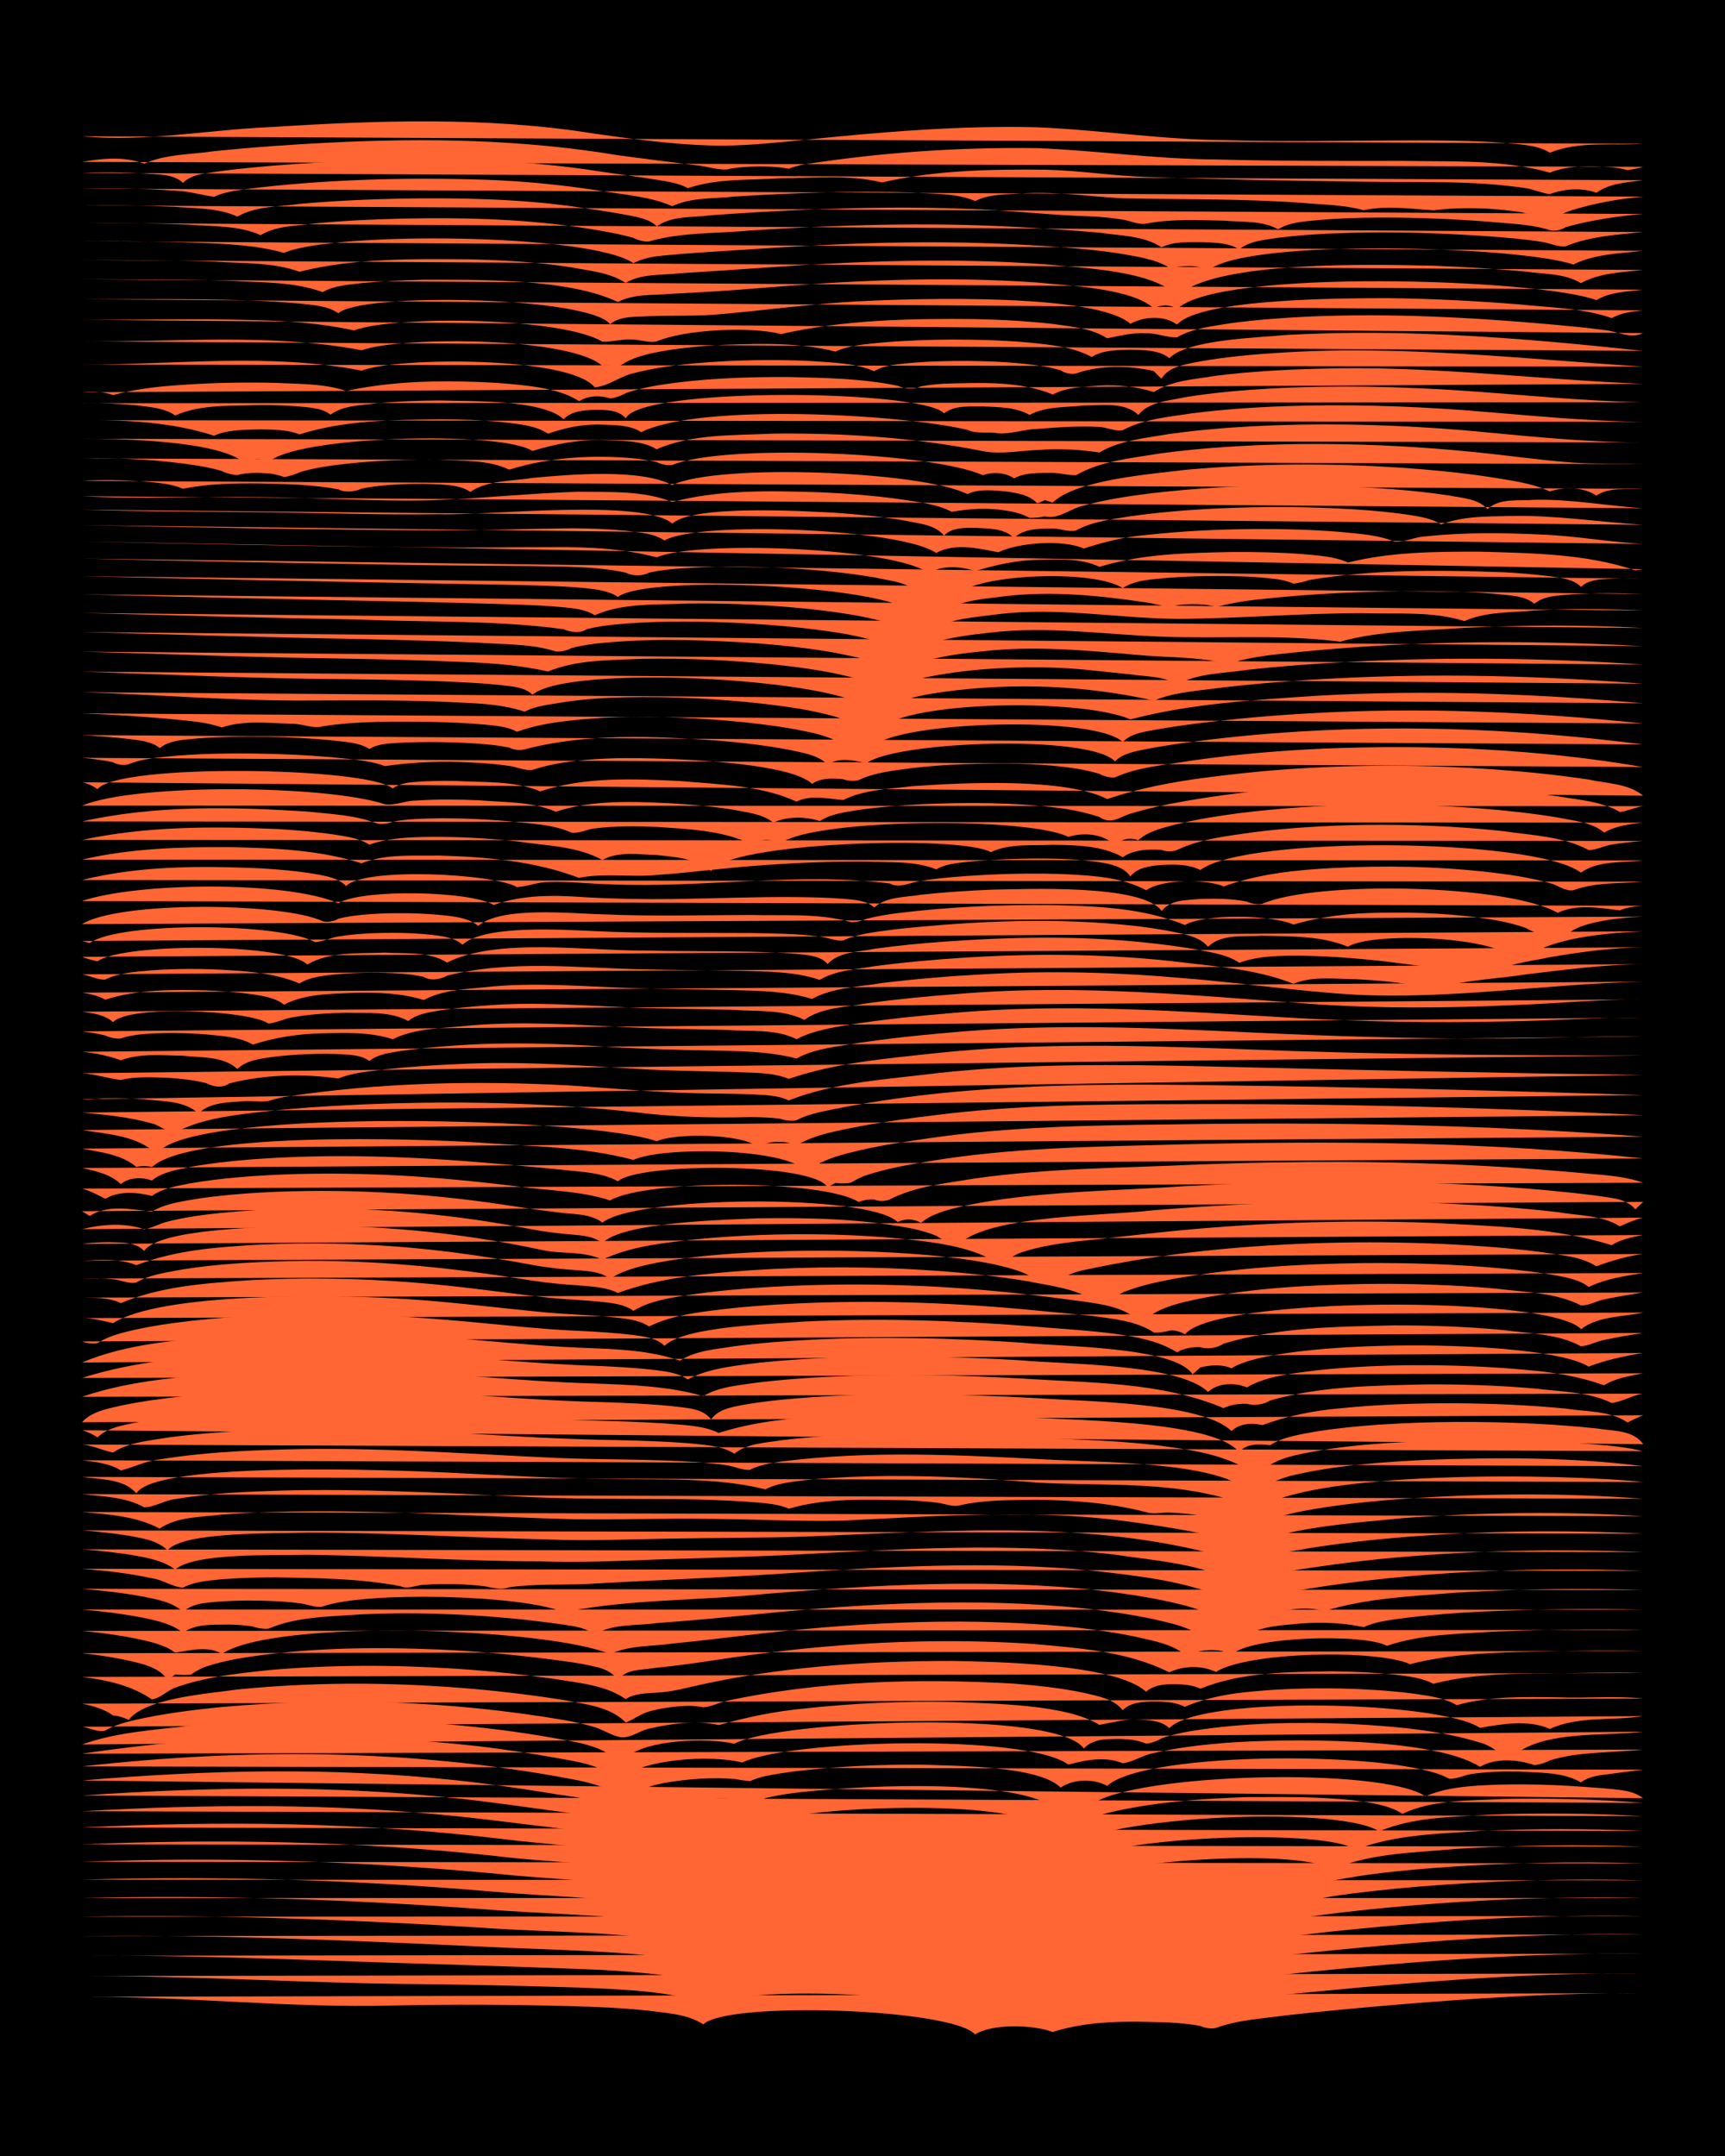<?xml version="1.0" encoding="UTF-8"?><svg id="a" xmlns="http://www.w3.org/2000/svg" width="1920" height="2400" viewBox="0 0 192 240"><defs><style>.b,.c{stroke-width:0px;}.c{fill:#f63;}</style></defs><rect class="b" x="0" width="192" height="240"/><path class="c" d="M9.13,222.28c11.53-.06,23.04,1.27,34.58.97,6.62-.14,13.27-.11,19.88.07,2.86.07,5.8.21,8.64.51,2.01.27,4.3.37,6.05,1.52,2.67-2.63,27.75-1.78,30.25,1.12,1.91-1.23,6.55-1.09,8.64-.27,4.15-1.34,8.65-1.21,12.97-1.06,1.09.06,2.39.17,3.46.39.45.22,1.25.34,1.73.22,2.45-.91,5.21-1.04,7.78-1.4,3.72-.42,7.51-.78,11.24-1.1,9.48-.8,19.01-1.43,28.53-1.37"/><path class="c" d="M9.13,219.97c12.68-.04,25.36.83,38.03.9,5.75.06,11.54.21,17.29.38,4.92.22,9.99.34,14.69,1.9,3.53-2.09,25.4-1.42,28.53,1.25,1.18-.91,2.9-.83,4.32-.91,2.29-.01,4.74,0,6.92.79,1.55-.8,3.49-.71,5.19-.78,1.69.02,3.57-.01,5.19.53,7.07-1.54,14.4-2.03,21.61-2.75,10.63-.95,21.31-1.7,31.98-1.6"/><path class="c" d="M9.13,217.71c13.54-.1,27.09.59,40.63.97,5.75.2,11.54.36,17.29.61,2.28.13,4.65.32,6.92.6,1.71.26,3.64.41,5.19,1.24,4.76-1.23,9.8-1.11,14.69-.92,2.28.11,4.65.29,6.92.58,1.71.28,3.69.4,5.19,1.36,3.58-1.2,7.53-.79,11.24-.6,2.27.16,4.64.66,6.92.36,19.51-2.25,39.11-4.63,58.78-4.43"/><path class="c" d="M9.13,215.52c14.41-.18,28.83.45,43.22,1.11,5.75.31,11.55.4,17.29.82,1.98.16,4.08.37,6.05.67,1.45.28,3.27.35,4.32,1.52,1.75-2.02,12.56-1.2,15.56-1.07,1.99.15,4.09.36,6.05.75.8.14,1.78.62,2.59.64.44-.18,1.26-.41,1.73-.46,4.87-.57,9.82-.1,14.69.03,4.03.07,8.1-.39,12.1-.76,16.65-1.82,33.36-3.75,50.14-3.42"/><path class="c" d="M9.13,213.37c14.7-.27,29.41.3,44.08,1.19,9.22.69,18.71.29,27.66,2.76,3.19-1.3,15.94-.79,19.02.62,3.94-.95,8.07-.87,12.1-.79,5.75.17,11.54.52,17.29.09,6.93-.54,13.82-1.76,20.75-2.41,10.9-1.12,21.89-1.76,32.85-1.54"/><path class="c" d="M9.13,211.28c14.99-.36,30,.17,44.95,1.27,5.75.45,11.56.55,17.29,1.16,1.99.21,4.09.48,6.05.84,1.17.24,2.63.45,3.46,1.41.64-.65,1.72-.85,2.59-.89,1.08-.08,2.37-.11,3.46-.09,1.39.02,2.94.11,4.32.25,1.12.14,2.5.25,3.46.92,1.81-.97,4.06-.92,6.05-1.08,2.85-.14,5.79-.13,8.64-.05,2.86.08,5.79.22,8.64.35,1.98.15,4.15.1,6.05.73,2.22-.66,4.6-1.05,6.92-1.17,1.97-.06,4.18-.33,6.05.43,2.03-1.22,4.64-1.29,6.92-1.75,3.42-.52,6.93-.92,10.37-1.25,9.47-.88,19.02-1.3,28.53-1.08"/><path class="c" d="M9.13,209.24c15.28-.45,30.59.03,45.81,1.34,5.75.5,11.56.63,17.29,1.35,2.87.45,6,.6,8.64,1.88,1.39-.16,2.92-.43,4.32-.3,1.13.08,2.54.12,3.46.88,2.94-2.28,16.5-1.54,20.75-1.44,2.27.1,4.65.22,6.92.36,1.41.15,3.11.06,4.32.89,2.55-2.02,18.78-3.16,21.61-1.43,1.71-1.21,4.05-1.28,6.05-1.68,3.13-.47,6.35-.8,9.51-1.07,8.33-.68,16.72-.94,25.07-.71"/><path class="c" d="M9.13,207.25c16.15-.6,32.33-.05,48.41,1.55,5.76.49,11.59.71,17.29,1.73,1.71.3,3.56.66,5.19,1.27.96.68,2.35.59,3.46.72,4.44-2.58,17.83-1.85,23.34-1.66,2.27.11,4.64.24,6.92.37,1.7.17,3.69.03,5.19.97,2.48-2.57,23.91-3.98,26.8-1.71,1.4-1.16,3.47-1.26,5.19-1.6,2.84-.44,5.78-.73,8.64-.95,7.75-.59,15.57-.76,23.34-.51"/><path class="c" d="M9.13,205.31c15.27-.63,30.61-.37,45.81,1.27,8.07,1.02,16.57.65,24.2,3.75.42-.16,1.29-.21,1.73-.11,1.65-.55,3.44-1.08,5.19-1.23,5.72-.65,11.55-.53,17.29-.13,2.56.19,5.21.43,7.78.45,2.36-.04,4.6.16,6.92.57,4.08-2.68,26.15-4.3,30.25-1.78,4.32-1.86,9.22-1.85,13.83-2.29,6.89-.43,13.84-.5,20.75-.25"/><path class="c" d="M9.13,203.43c15.56-.76,31.2-.59,46.68,1.27,5.17.66,10.45.84,15.56,1.89,1.46.2,2.91.97,4.32,1.29,1.61-.6,3.52-.43,5.19-.17,2.84-1.31,12.58-1.56,15.56-.52,2.91-1.19,15.66-1.06,18.15.83.43-.12,1.29-.17,1.73-.11l.86.69c2.1-4.12,29.92-5.32,33.71-2.7,4.38-1.69,9.2-1.76,13.83-2.08,6.03-.28,12.12-.27,18.15,0"/><path class="c" d="M9.13,201.62c13.81-.78,27.72-.9,41.49.54,3.73.37,7.51.89,11.24,1.32,3.45.46,7.21.53,10.37,2.11.79.11,1.81-.29,2.59-.33,1.39-.07,3-.19,4.32.29,2.14-.9,4.63-.87,6.92-.93,1.1-.05,2.37.26,3.46.2,4.89-1.28,24.48-2.08,27.66,1.78,3.01-4.57,32.01-5.72,36.31-2.73,3.78-1.61,8.06-1.59,12.1-1.86,5.75-.22,11.55-.16,17.29.16"/><path class="c" d="M9.13,199.87c14.09-.97,28.3-1.19,42.36.39,3.44.37,6.94.89,10.37,1.35,1.69.21,3.52.43,5.19.79,1.22.26,2.71.57,3.46,1.67.6-.73,1.7-.93,2.59-.93,1.09-.06,2.39,0,3.46.26,1.83-.87,4.06-.84,6.05-.93,1.1-.09,2.37.32,3.46.12,5.52-1.51,27.09-2.49,31.12,1.24l.86-.45c.86.14,1.92-.13,2.59-.67,1.04-.47,2.35-.84,3.46-1.09,4.81-1.05,9.79-1.41,14.69-1.57,3.95,0,14.34-.29,17.29,1.86,3.46-1.62,7.5-1.44,11.24-1.66,5.17-.09,10.4.01,15.56.45"/><path class="c" d="M9.13,198.2c13.79-1.18,27.71-1.51,41.49-.04,3.45.36,6.95.87,10.37,1.42,2.58.48,5.47.54,7.78,1.91,1.39-.06,2.96-.56,4.32-.02,3.21-1.3,6.96-1.47,10.37-1.08.49.14,1.29.02,1.73-.23.76-.19,1.82-.38,2.59-.49,6.3-.88,24.34-1.85,29.39,1.42.79-.06,1.8-.42,2.59-.38.43.09,1.29.17,1.73.16,4.8-3.51,32.26-4.21,37.17-.91,2.15-.94,4.6-1.14,6.92-1.25,2.56-.12,5.22-.09,7.78.02,1.68.08,3.5.21,5.19.34,1.42.17,3.16.16,4.32,1.1"/><path class="c" d="M9.13,196.63c18.1-2.03,36.53-1.99,54.46,1.41,1.1.19,2.41.5,3.46.9.72.44,1.76.84,2.59.5.49.17,1.29.06,1.73-.2.73-.34,1.8-.63,2.59-.77,2.53-.44,5.21-.64,7.78-.44.42.08,1.3.21,1.73.25.4-.2,1.29-.49,1.73-.57,1.07-.22,2.37-.42,3.46-.55,4.57-.54,9.23-.75,13.83-.72,3.68.14,13.14.09,15.56,2.55,1.47-.98,3.64-1.02,5.19-.19,4.34-3.98,32.82-3.9,38.03-.8.82.08,1.79-.44,2.59-.53,1.67-.25,3.5-.29,5.19-.26,2.28.15,4.88.01,6.92,1.2.67-.54,1.76-.77,2.59-.85,1.38-.19,2.94-.39,4.32-.56"/><path class="c" d="M9.13,195.22c14.56-2.21,29.45-2.48,44.08-.84,2.87.34,5.8.79,8.64,1.29,2.37.45,5.07.76,6.92,2.47,2.73-2.39,10.39-2.83,13.83-1.94,5.35-2.55,31.6-3.24,36.31.23,1.93-.51,4.13-.95,6.05-.15,1.15-.12,2.3-.95,3.46-1.13,2.52-.6,5.2-.9,7.78-1.12,6.5-.51,23.3-.72,28.53,2.65,1.7-1.02,4.24-.83,6.05-.19.47-.02,1.32-.3,1.73-.53.75-.24,1.81-.46,2.59-.58,2.55-.35,5.22-.36,7.78-.62"/><path class="c" d="M9.13,194.19c3.85-1.38,8.07-1.61,12.1-2.1,6.31-.6,12.68-.81,19.02-.66,8.11.21,16.25.96,24.2,2.57,1.14.27,2.51.66,3.46,1.39.42.04,1.31.18,1.73.28,2.32-2.05,9.13-2.25,12.1-1.56,4.77-2.61,35.86-3.89,38.9.54.6-.72,1.69-1.02,2.59-1.04,1.4-.07,3.02-.09,4.32.49.49-.02,1.32-.33,1.73-.59,1.06-.38,2.35-.66,3.46-.84,5.7-.9,11.53-1,17.29-.78,4.92.27,9.96.63,14.69,2.09,1.3.31,2.26,1.37,3.46,1.72,3.23-3.16,10.39-2.38,14.69-2.93"/><path class="c" d="M9.13,192.22c.82.09,1.76.67,2.59.42,1.01-.61,2.33-.95,3.46-1.21,3.11-.69,6.34-1.1,9.51-1.41,12.66-1.13,25.5-.68,38.03,1.44,1.1.19,2.39.47,3.46.8.81.23,1.77.85,2.59,1.05,1.19.39,2.34-.64,3.46-.88,2.49-.56,5.26-.98,7.78-.4,3.15-.89,6.22-1.53,9.51-1.84,5.44-.6,10.96-.83,16.42-.74,4.45.2,12.81.25,16.42,2.56,1.38-.24,2.89-.69,4.32-.58,1.15.04,2.59.07,3.46.95,3.51-3.71,30.22-3.01,34.58-.04,2.42-.42,5.43-.95,7.78.12,3.23-1.48,6.95-.87,10.37-1.43"/><path class="c" d="M9.13,189.65c1.15.23,2.51.6,3.46,1.32.47,0,1.32.26,1.73.49,1.88-2.48,9-2.93,12.1-3.39,9.47-.95,19.06-.81,28.53.15,2.57.27,5.23.61,7.78,1.02,2.35.47,5.17.71,6.92,2.51.81-.32,1.75-1.01,2.59-1.23,1.35-.39,2.92-.59,4.32-.63.45-.02,1.3.07,1.73.16.82-.04,1.8-.54,2.59-.72,10.46-2.23,21.33-2.53,31.98-1.91,2.58.2,5.25.49,7.78,1.02,1.49.36,3.33.64,4.32,1.94.86-.9,2.29-.95,3.46-.97,1.11,0,2.46.06,3.46.59,2.44-1.06,5.14-1.51,7.78-1.73,3.14-.29,6.36-.37,9.51-.31,2.57.06,5.23.21,7.78.52,1.71.26,3.68.41,5.19,1.34,3.63-1.04,7.49-.92,11.24-.88,3.14.13,6.37-.19,9.51.14"/><path class="c" d="M9.13,186.67c2.7.34,5.51.93,7.78,2.51.91-.13,1.75-1.02,2.59-1.31,3.3-1.2,6.9-1.58,10.37-1.95,6.88-.62,13.85-.61,20.75-.17,3.74.24,7.53.64,11.24,1.17,2.62.43,5.54.66,7.78,2.22.97-.65,2.34-.64,3.46-.72,1.1-.05,2.39-.29,3.46-.56,9.6-2.27,19.54-2.97,29.39-2.97,4.9.1,18.2.31,21.61,3.43.65-.61,1.73-.82,2.59-.83,1.1-.03,2.44,0,3.46.49,4.62-1.87,9.78-1.86,14.69-1.93,2.27.02,4.65.12,6.92.36,1.41.18,3.05.34,4.32,1.03,3.64-.96,7.48-1.11,11.24-1.15,4.01,0,8.09-.18,12.1-.05"/><path class="c" d="M9.13,184.03c2,.22,4.1.54,6.05,1.03,1.25.31,2.74.78,3.46,1.94l.86-.6c.44.06,1.29.07,1.73.02.42-.3,1.24-.77,1.73-.91,1.06-.36,2.36-.66,3.46-.86,7.4-1.26,14.99-1.33,22.47-1.03,4.03.18,8.1.55,12.1,1.06,1.69.22,3.53.44,5.19.84.98.18,2.03.64,2.59,1.51.66-.86,1.58-1.07,2.59-1.17,1.08-.14,2.37-.28,3.46-.4,2.28-.27,4.64-.65,6.92-.98,10.85-1.58,21.89-2.2,32.85-1.51,5.25.47,10.78.79,15.56,3.19,1.53-.75,3.65-.8,5.19-.04,3.45-2.25,17.83-2.55,21.61-.87,3.92-1.01,8.05-1.24,12.1-1.35,4.59-.09,9.24-.23,13.83-.11"/><path class="c" d="M9.13,181.55c1.99.19,4.09.46,6.05.86,1.44.32,3.12.65,4.32,1.56,1.67-.25,3.62-.8,5.19.13,6.09-3.98,36.26-2.88,43.22.03,2.11-.99,4.65-.85,6.92-1.17,3.44-.33,6.94-.79,10.37-1.17,11.46-1.27,23.09-1.8,34.58-.62,2.28.26,4.67.61,6.92,1.09,1.74.42,3.78.75,5.19,1.95,1.63-.46,3.64-.92,5.19.01,1.97-2.08,14.76-2.4,17.29-1.01,3.86-1.32,8.07-1.32,12.1-1.59,5.46-.2,10.96-.31,16.42-.18"/><path class="c" d="M9.13,179.17c2.28.2,4.67.49,6.92.94,1.46.31,3.15.68,4.32,1.66,1.43-1.09,3.49-.88,5.19-.93.78.01,1.83.09,2.59.22.44.18,1.26.3,1.73.24,3.22-1.38,6.93-1.33,10.37-1.6,5.46-.24,10.98-.07,16.42.43,1.69.16,3.51.37,5.19.6,1.43.23,3.14.3,4.32,1.23,1.96-1.24,4.68-.96,6.92-1.28,3.73-.28,7.52-.62,11.24-1,12.04-1.2,24.24-1.88,36.31-.64,2.58.29,5.24.67,7.78,1.21,1.74.41,3.71.78,5.19,1.84.46.08,1.3-.06,1.73-.25,1.09-.19,2.39-.11,3.46.16,1.78-1.04,4.05-1.08,6.05-1.28,2.28-.16,4.68-.08,6.92.41,1.58-.73,3.49-.85,5.19-1.1,2.55-.3,5.21-.49,7.78-.62,6.03-.27,12.12-.38,18.15-.22"/><path class="c" d="M9.13,176.87c2.28.18,4.66.46,6.92.88,1.46.31,3.21.6,4.32,1.69.65-.64,1.72-.93,2.59-1.01,1.38-.18,2.93-.24,4.32-.26,1.98-.01,4.08.05,6.05.3.8.08,1.78.54,2.59.36,4.73-1.7,22.2-1.33,26.8.64,7.37-1.49,15.01-1.26,22.47-2.04,12.34-1.02,24.82-1.76,37.17-.38,2.58.3,5.24.7,7.78,1.25,1.75.44,3.79.77,5.19,1.99,1.61-.58,3.5-.87,5.19-.44,2.19-.62,4.67-1.11,6.92-.52,4.73-1.45,9.79-1.64,14.69-2.04,6.89-.4,13.84-.51,20.75-.29"/><path class="c" d="M9.13,174.64c2.58.2,5.25.49,7.78,1.05,1.16.14,2.31.98,3.46,1.04,1.28-.68,2.9-.79,4.32-.93,1.98-.16,4.07-.21,6.05-.21,4.6.08,9.3.11,13.83.98.83.38,1.75-.12,2.59-.15,1.08-.09,2.37-.1,3.46-.08,1.09.03,2.38.11,3.46.26.78.18,1.82.41,2.59.09,2.84-.39,5.79-.25,8.64-.36,7.19-.43,14.42-.67,21.61-1.15,11.49-.77,23.08-1.47,34.58-.35,5.26.62,10.72,1.14,15.56,3.4,2.36-1.16,5.24-.73,7.78-1.25,12.55-2.08,25.34-2.56,38.03-2.12"/><path class="c" d="M9.13,172.47c1.99.15,4.09.37,6.05.72,1.46.26,3.13.61,4.32,1.54,2.14-1.95,11.47-1.55,14.69-1.65,8.64.09,17.29.72,25.93.73,4.31.15,8.66-.04,12.97-.21,5.17-.17,10.39-.28,15.56-.55,11.79-.62,23.68-1.39,35.44.01,4.65.69,9.61,1,13.83,3.23,1.73-1.15,4.07-1.08,6.05-1.48,3.14-.48,6.35-.93,9.51-1.25,9.75-.97,19.6-1.19,29.39-.78"/><path class="c" d="M9.13,170.36c1.69.13,3.51.32,5.19.59,1.47.28,3.24.51,4.32,1.64,1.71-2.17,12.45-1.85,15.56-1.98,8.93-.01,17.87.56,26.8.76,4.59.19,9.24-.03,13.83-.1,4.88-.09,9.81-.06,14.69-.22,16.4-.62,33.46-2.12,49.27,3.02,2.07-1.13,4.63-1.28,6.92-1.73,3.42-.54,6.93-.94,10.37-1.22,8.9-.71,17.88-.85,26.8-.39"/><path class="c" d="M9.13,168.31c2.91.27,6.02.45,8.64,1.85,1.96-1.36,4.63-1.26,6.92-1.56,3.43-.27,6.93-.36,10.37-.37,9.51-.03,19.02.63,28.53.88,5.17.09,10.39-.12,15.56-.03,4.88.03,9.81.31,14.69.19,10.93-.52,21.96-1.39,32.85.26,2.58.35,5.23.79,7.78,1.32,1.44.35,3.23.5,4.32,1.62,2.64-2.4,13.36-3.05,17.29-3.47,8.9-.66,17.89-.78,26.8-.22"/><path class="c" d="M9.13,166.32c2.29.27,4.86.31,6.92,1.47,1.14,0,2.31-.81,3.46-.91,3.97-.69,8.08-.84,12.1-.96,8.35-.2,16.73.22,25.07.62,6.32.37,12.69.3,19.02.34,2.27.04,4.65.11,6.92.25,1.69.16,3.6.14,5.19.81,4.17-1.23,8.67-1,12.97-.94,1.09.05,2.38.13,3.46.27.8.07,1.79.52,2.59.3,2.8-.64,5.79-.58,8.64-.62,4.04.05,8.18.36,12.1,1.38.76.27,1.81.01,2.59.05,1.39.04,2.95.21,4.32.46.79.15,1.85.43,2.59.74.35.33,1.24.73,1.73.72.83-.22,1.77-.92,2.59-1.17,1.06-.36,2.36-.67,3.46-.89,3.97-.76,8.07-1.16,12.1-1.45,8.62-.55,17.32-.62,25.93.05"/><path class="c" d="M9.13,164.4c2.02.32,4.62.16,6.05,1.84,2.2-3.66,29.34-2.57,34.58-2.32,6.04.28,12.11.69,18.15.71,5.75.15,11.67-.23,17.29,1.16,1.28-.69,2.91-.82,4.32-1.01,2.26-.25,4.64-.37,6.92-.43,6.34-.18,12.7.18,19.02.69,6.33.36,12.77-.08,19.02,1.27,1.11.23,2.43.58,3.46,1.08.34.35,1.22.8,1.73.79,5.95-4.65,34.9-4.13,43.22-3.2"/><path class="c" d="M9.13,162.55c1.42.18,3.09.34,4.32,1.14,1.4-.35,2.85-1.09,4.32-1.23,4.55-.76,9.22-.98,13.83-1.11,10.09-.29,20.18.48,30.25.94,5.17.22,10.39.11,15.56.46,1.09.07,2.38.19,3.46.36.79.1,1.78.57,2.59.51,1.01-.53,2.35-.76,3.46-.92,10.02-1.29,20.19-.72,30.25-.2,4.94.27,18.28.23,21.61,3.4.44-.2,1.25-.37,1.73-.33,1.02-.58,2.31-1.1,3.46-1.36,4.8-1.11,9.79-1.44,14.69-1.7,8.05-.28,16.2-.32,24.2.7"/><path class="c" d="M9.13,160.8c1.14.08,2.35.69,3.46.89,1.74-1.16,4.04-1.31,6.05-1.66,2.84-.39,5.78-.61,8.64-.76,8.05-.42,16.16-.2,24.2.27,5.74.35,11.53.69,17.29.77,2.56.06,5.22.14,7.78.34,1.71.19,3.69.22,5.19,1.17,1.4-1.16,3.47-1.2,5.19-1.49,2.55-.31,5.21-.49,7.78-.6,6.9-.29,13.85-.06,20.75.31,4.89.25,9.84.32,14.69,1.03,2.96.4,6.02.96,8.64,2.46.72-.46,1.78-.45,2.59-.46.71-.47,1.77-.83,2.59-1.03,5.36-1.23,10.94-1.49,16.42-1.68,4.59-.12,9.24-.05,13.83.21,2.86.21,5.85.28,8.64.97"/><path class="c" d="M9.13,159.21c.48.1,1.33.52,1.73.8,1.1-1.11,2.86-1.35,4.32-1.67,1.96-.37,4.06-.63,6.05-.83,8.61-.83,17.3-.8,25.93-.38,6.04.28,12.11.83,18.15.98,2.85.08,5.79.15,8.64.34,1.99.19,4.21.18,6.05,1.06,4.2-1.34,8.56-1.71,12.97-1.92,6.61-.34,13.27-.22,19.88.1,5.13.43,22.19.28,25.07,3.97.83-1.02,2.28-.92,3.46-.79,1.5-.96,3.46-1.21,5.19-1.53,2.26-.36,4.64-.59,6.92-.75,5.74-.38,11.54-.39,17.29-.11,2.27.11,4.65.29,6.92.53,1.75.3,4.07.13,5.19,1.75"/><path class="c" d="M9.13,158.32c1.06-1.2,2.84-1.5,4.32-1.85,2.25-.47,4.63-.79,6.92-1.04,9.46-.98,19.03-.91,28.53-.36,6.04.36,12.1.88,18.15,1.01,2.57.09,5.22.19,7.78.45,1.47.22,3.35.17,4.32,1.48.76-1.1,2.22-1.37,3.46-1.6,1.96-.36,4.06-.58,6.05-.75,8.91-.72,17.88-.5,26.8-.02,4.91.37,18.34.41,21.61,3.67.88-.87,2.31-.95,3.46-.67,2.75-1.04,5.71-1.61,8.64-1.87,4.29-.44,8.66-.58,12.97-.56,4.02.03,8.1.2,12.1.59,2.27.36,4.95.2,6.92,1.55.42-.23,1.29-.64,1.73-.81"/><path class="c" d="M9.13,155.49c5.53-1.9,11.5-2.26,17.29-2.7,8.63-.51,17.32-.24,25.93.39,4.59.34,9.23.7,13.83.83,4.05.15,8.2.28,12.1,1.4,1.78-1.07,4.04-1.2,6.05-1.51,2.55-.31,5.21-.51,7.78-.64,7.19-.35,14.43-.2,21.61.19,7.54.51,15.44.33,22.47,3.3.73-.38,1.78-.52,2.59-.48.82.23,1.88.09,2.59-.37,5.58-1.61,11.52-1.65,17.29-1.79,4.02-.03,8.1.11,12.1.45,2.86.36,6.02.34,8.64,1.62,1.14-.14,2.32-.87,3.46-1.04"/><path class="c" d="M9.13,153.39c5.84-1.88,12.06-2.35,18.15-2.75,8.63-.47,17.32-.14,25.93.56,4.59.39,9.23.72,13.83.87,1.98.1,4.08.22,6.05.46,1.13.15,2.52.33,3.46,1.03,1.83-1,4.01-1.35,6.05-1.63,2.84-.38,5.78-.6,8.64-.74,7.48-.37,15-.2,22.47.24,4.86.47,17.49.34,20.75,3.52,1.1-1.03,2.98-1.07,4.32-.51,2.32-1.34,5.17-1.54,7.78-1.9,3.71-.4,7.51-.56,11.24-.57,4.02,0,8.1.15,12.1.53,2.92.23,5.89.72,8.64,1.71,1.24-.8,2.9-1.04,4.32-1.34"/><path class="c" d="M9.13,151.67c5.14-2.18,10.92-2.49,16.42-3,7.76-.53,15.58-.39,23.34.17,4.6.32,9.23.84,13.83,1.09,4.32.27,8.83.1,12.97,1.54,1.74-1.16,4.04-1.27,6.05-1.61,2.84-.37,5.78-.59,8.64-.73,7.77-.38,15.58-.18,23.34.33,4.03.46,16.98.38,19.02,3.53l.86-.77c1.07-.27,2.43-.38,3.46.1,5.1-3.35,34.68-3.39,39.76-.19,1.91-.74,4.03-1.19,6.05-1.52"/><path class="c" d="M9.13,149.33c.46.19,1.25.29,1.73.18.71-.48,1.77-.88,2.59-1.1,1.95-.53,4.05-.89,6.05-1.16,10.59-1.37,21.36-1.13,31.98-.18,4.3.38,8.65.9,12.97,1.08,1.98.1,4.08.22,6.05.46,1.16.16,2.6.32,3.46,1.21,2.25-2.21,12.09-2.42,15.56-2.71,8.35-.4,16.74-.13,25.07.52,3.14.27,6.38.44,9.51.85,2.36.33,4.86.78,6.92,2.06.71-.47,1.76-.62,2.59-.57.83.26,1.88.08,2.59-.4,6.12-1.85,12.67-1.89,19.02-2.03,4.02-.01,8.1.14,12.1.52,2.87.39,6.06.39,8.64,1.8.82-.03,1.79-.56,2.59-.7,1.38-.3,2.93-.56,4.32-.78"/><path class="c" d="M9.13,146.73c1.11-.02,2.38.31,3.46.56,5.32-3.42,24.31-3.17,31.12-2.77,5.77.29,11.54,1.06,17.29,1.6,2.27.2,4.65.26,6.92.48,1.42.17,3.1.24,4.32,1.06,2.13-1.06,4.58-1.46,6.92-1.76,3.13-.41,6.36-.65,9.51-.8,8.35-.39,16.75-.12,25.07.63,2.56.23,5.22.5,7.78.75,2.32.33,4.92.53,6.92,1.86.45.04,1.3-.08,1.73-.22.5-.1,1.32.14,1.73.42,3.18-4.21,40.52-4.41,44.08-.58,1.89-1.47,4.65-1.35,6.92-1.85"/><path class="c" d="M9.13,144.45c1.4.01,3.04-.02,4.32.61,4.34-1.84,9.16-2.19,13.83-2.52,6.32-.38,12.71-.26,19.02.25,4.9.37,9.81,1.12,14.69,1.66,1.97.21,4.08.27,6.05.48,1.13.13,2.52.27,3.46.99,2.05-1.25,4.59-1.51,6.92-1.88,3.42-.47,6.93-.73,10.37-.89,8.64-.38,17.34-.08,25.93.87,2.27.25,4.65.57,6.92.87,2.07.32,4.49.6,6.05,2.14.6.04,1.33-.42,1.73-.83,1.01-.59,2.33-1,3.46-1.28,6.49-1.5,13.24-1.85,19.88-1.99,4.89-.07,9.83.08,14.69.51,3.15.41,6.63.41,9.51,1.87.84.06,1.79-.52,2.59-.66,1.38-.3,2.93-.55,4.32-.77"/><path class="c" d="M9.13,142.33c1.09-.05,2.38-.03,3.46.08.81.05,1.78.56,2.59.35.72-.44,1.78-.78,2.59-.96,4.8-1.05,9.79-1.31,14.69-1.42,8.97-.19,17.95.73,26.8,2.18,1.67.25,3.5.43,5.19.53,1.41.13,3.04.18,4.32.84,4.67-1.72,9.74-2.16,14.69-2.52,6.89-.46,13.85-.44,20.75.05,3.45.25,6.96.62,10.37,1.2,2.3.48,4.88.73,6.92,1.97.46-.11,1.28-.1,1.73,0,.48-.1,1.32-.49,1.73-.75,1.62-.68,3.47-1.09,5.19-1.43,7.11-1.33,14.39-1.75,21.61-1.85,5.18-.04,10.4.13,15.56.61,1.99.19,4.09.43,6.05.8,1.14.22,2.54.49,3.46,1.26,1.85-.92,4.03-1.23,6.05-1.56"/><path class="c" d="M9.13,140.34c1.97-.09,4.19-.28,6.05.5,3.29-1.28,6.85-1.81,10.37-2.07,5.16-.42,10.39-.45,15.56-.19,6.09.28,12.17,1.11,18.15,2.23,1.67.31,3.49.5,5.19.6,1.14.11,2.57.17,3.46.99,4.98-4.26,42.52-4.27,47.54.17.75-.51,1.83-.49,2.59-.02.89-.87,2.29-1.12,3.46-1.35,1.38-.29,2.93-.58,4.32-.82,4.28-.73,8.64-1.24,12.97-1.57,8.04-.61,16.15-.68,24.2-.21,2.86.17,5.8.41,8.64.79,2,.34,4.3.44,6.05,1.57,1.64-.6,3.44-1.14,5.19-1.37"/><path class="c" d="M9.13,138.47c1.38-.19,2.94-.23,4.32-.15.88.02,1.98.24,2.59.93,1.72-2.47,13.14-2.62,16.42-2.77,9.28-.19,18.58.69,27.66,2.62,2.24.56,4.82.09,6.92,1.13,3.21-1.53,6.88-1.87,10.37-2.27,4.87-.48,9.81-.64,14.69-.54,3.44.08,6.95.28,10.37.71,2.97.38,6.07.9,8.64,2.52.85-.23,1.76-.98,2.59-1.24,1.92-.64,4.05-.97,6.05-1.21,3.15-.31,6.36-.7,9.51-1.03,10.04-1.05,20.17-1.42,30.25-1.04,6.65.37,13.49.49,19.88,2.48.97-.64,2.33-.91,3.46-1.13"/><path class="c" d="M9.13,136.83c2.19-.56,4.75-.73,6.92,0,.83-.1,1.79-.66,2.59-.84,1.95-.5,4.06-.78,6.05-.98,4.86-.48,9.81-.57,14.69-.42,6.67.2,13.34.99,19.88,2.27,1.37.25,2.93.46,4.32.56,1.14.1,2.55.19,3.46.97,2.22-2.37,13.69-2.6,17.29-2.77,5.76-.08,11.62.03,17.29,1.16.79.17,1.85.47,2.59.78.69.47,1.74.9,2.59.84,3.81-3.21,16.3-3.03,21.61-3.68,10.91-.89,21.9-1.23,32.85-.73,4.02.19,8.1.47,12.1.94,2.27.4,4.92.31,6.92,1.58.75-.33,1.79-.78,2.59-.96"/><path class="c" d="M9.13,134.83l.86.53c2.02-1.32,4.68-.73,6.92-.49,1.52-.92,3.47-1.15,5.19-1.45,2.26-.33,4.64-.54,6.92-.67,8.94-.48,17.95,0,26.8,1.32,1.98.29,4.07.63,6.05.86,1.7.27,3.75.08,5.19,1.17,3.55-2.96,29.47-3.29,32.85-.07.78-.39,1.86-.39,2.59.11,1.18-1.01,2.85-1.44,4.32-1.79,2.25-.51,4.63-.87,6.92-1.13,6.02-.67,12.12-.77,18.15-1.18,10.64-.58,21.34-.71,31.98-.14,3.73.2,7.52.49,11.24.89,1.39.16,2.95.33,4.32.57.91.12,2.02.52,2.59,1.27l.86-.84"/><path class="c" d="M9.13,132.31c.82.22,1.85.74,2.59,1.14,1.51-.91,3.54-.74,5.19-.32,1.21-.88,2.89-1.13,4.32-1.41,1.67-.29,3.5-.51,5.19-.66,4.58-.4,9.24-.48,13.83-.37,5.77.13,11.56.67,17.29,1.37,3.44.5,7.05.48,10.37,1.57,3.96-2.34,23.65-2.35,27.66.17.46-.19,1.24-.33,1.73-.27.5.22,1.24.2,1.73-.01,2.9-1.5,6.33-1.8,9.51-2.34,8.29-1.18,16.72-1.16,25.07-1.56,10.65-.39,21.34-.4,31.98.19,3.44.19,6.94.45,10.37.76,2.28.24,4.74.29,6.92,1.09"/><path class="c" d="M9.13,130.02c1.48.32,3.21.7,4.32,1.8.92-.79,2.36-.8,3.46-.41,1.18-.96,2.88-1.21,4.32-1.52,2.25-.41,4.63-.66,6.92-.84,8.91-.66,17.9-.32,26.8.46,2.56.22,5.22.47,7.78.72,2,.24,4.25.27,6.05,1.27,2.24-2.07,21.71-2.13,23.34.67l.86-.49c.46.08,1.27.07,1.73-.03.44-.27,1.24-.69,1.73-.83,2.22-.73,4.62-1.16,6.92-1.54,9.13-1.54,18.43-1.63,27.66-1.88,17.28-.42,34.67-.34,51.86,1.56"/><path class="c" d="M9.13,127.86c2.04.4,4.43.64,6.05,2.05.44-.14,1.29-.14,1.73.01,4.32-4,29.6-3.17,36.31-2.74,5.76.45,11.68.44,17.29,1.94,3.09-1.48,16.55-1.36,19.02,1.1.57.04,1.33-.39,1.73-.75.44-.21,1.26-.56,1.73-.7,3.35-1.03,6.91-1.56,10.37-2.06,8.87-1.29,17.85-1.44,26.8-1.54,17.58-.29,35.2.03,52.73,1.36"/><path class="c" d="M9.13,125.79c2.6.44,5.62.56,7.78,2.23l.86.07c5.08-4.76,47.91-3.7,55.32-1.05,2.06-.94,9.49-.84,11.24.62,1.25-.68,3.02-.74,4.32-.16,2.07-1.23,4.59-1.62,6.92-2.1,2.84-.53,5.78-.94,8.64-1.28,8.88-1.12,17.86-1.19,26.8-1.21,17.29-.08,34.6.36,51.86,1.23"/><path class="c" d="M9.13,123.85c2.58.23,5.28.5,7.78,1.21.85.19,1.69,1.03,2.59,1,2.66-1.39,5.7-1.82,8.64-2.18,4-.48,8.08-.75,12.1-.93,10.08-.43,20.22-.25,30.25.84,4.29.54,8.65.69,12.97.56,1.09,0,2.38.04,3.46.2.45.19,1.26.28,1.73.15.73-.39,1.79-.72,2.59-.9,14.46-3.14,29.36-3.2,44.08-2.99,15.85.19,31.71.6,47.54,1.09"/><path class="c" d="M9.13,122.37c.78.14,1.81-.1,2.59-.11,1.39-.04,2.94,0,4.32.1,2,.27,4.49.12,6.05,1.6,1.3-1.33,3.46-1.22,5.19-1.39.78-.04,1.82.13,2.59-.01.44-.14,1.28-.36,1.73-.44,10.55-1.63,21.34-1.86,31.98-1.28,4.59.31,9.23.75,13.83.85,1.98.05,4.07.05,6.05.12,1.4.09,3.04.05,4.32.69,5.2-2.04,10.93-2.34,16.42-3.03,10.04-1.11,20.17-.98,30.25-.76,16.13.39,32.28.75,48.41.95"/><path class="c" d="M9.13,119.47c1.42.08,2.92.59,4.32.75,1.65-.41,3.5-.3,5.19-.24,1.4.08,2.96.24,4.32.6.82.43,1.81.57,2.59.01,3.91-.97,8.12-1.11,12.1-.53,1.6-.67,3.49-.79,5.19-1.02,2.56-.28,5.21-.46,7.78-.57,7.2-.41,14.42.18,21.61.59,3.14.16,6.36.19,9.51.27,1.98.12,4.19-.01,6.05.77,5.26-1.81,10.91-2.27,16.42-2.87,11.2-1.19,22.48-.84,33.71-.45,14.97.61,29.97.73,44.95.71"/><path class="c" d="M9.13,117.08c1.42.14,2.98.45,4.32.95,2.15-.82,4.66-.54,6.92-.51,1.99.24,4.49.02,6.05,1.48.87-.88,2.29-1.11,3.46-1.28,1.38-.2,2.93-.32,4.32-.37,1.39-.05,2.94-.06,4.32.04.83.04,1.92.19,2.59.72.93-.76,2.32-.92,3.46-1.11,1.97-.29,4.07-.48,6.05-.61,5.75-.42,11.55-.24,17.29.16,3.72.21,7.51.33,11.24.39,3.17.06,6.43.09,9.51.89,2.07-1.16,4.62-1.31,6.92-1.74,3.13-.46,6.35-.82,9.51-1.09,11.49-1.12,23.07-.59,34.58-.05,8.63.4,17.29.67,25.93.65,5.75.06,11.54-.29,17.29-.21"/><path class="c" d="M9.13,114.81c.78.09,1.83.27,2.59.46.42.22,1.25.4,1.73.33.74-.28,1.81-.43,2.59-.49,2.27-.17,4.65-.13,6.92.04,1.71.18,3.66.25,5.19,1.13,2.49-.81,5.16-1.21,7.78-1.25,2.57-.05,5.31-.17,7.78.66,2.61-1.31,5.79-1.21,8.64-1.54,5.75-.47,11.54-.1,17.29.2,3.72.17,7.51.21,11.24.3,2.55.2,5.44-.15,7.78,1.03,2.11-1.09,4.6-1.4,6.92-1.77,3.42-.5,6.93-.86,10.37-1.14,12.66-1.15,25.38-.19,38.03.54,7.76.44,15.57.57,23.34.4,5.17-.06,10.38-.48,15.56-.43"/><path class="c" d="M9.13,112.62c1.15.16,2.57.34,3.46,1.17,1.67-1.94,15.13-1.35,17.29.15.81-.05,1.8-.55,2.59-.68,1.96-.36,4.06-.48,6.05-.52,2.27.08,4.87-.22,6.92.92.92-.78,2.31-.97,3.46-1.17,1.67-.26,3.5-.44,5.19-.56,5.17-.42,10.39-.03,15.56.2,4.01.17,8.09.18,12.1.29,2.56.19,5.43-.08,7.78,1.11,1.94-1.4,4.63-1.4,6.92-1.84,3.42-.47,6.93-.81,10.37-1.06,13.26-1.13,26.54.22,39.76,1.17,7.18.47,14.42.42,21.61.1,4.88-.17,9.81-.67,14.69-.65"/><path class="c" d="M9.13,110.5c.81.11,1.88.36,2.59.78,3.6-1.15,7.49-1.13,11.24-1.03,1.69.06,3.51.2,5.19.44,1.14.18,2.54.39,3.46,1.15,2.35-1.23,5.19-1.19,7.78-1.32,2.59-.06,5.29.02,7.78.8,2.33-1.25,5.21-1.22,7.78-1.52,4.88-.42,9.81-.01,14.69.17,4.01.15,8.09.16,12.1.25,2.88.08,5.87.12,8.64.98,2.32-1.28,5.21-1.34,7.78-1.77,3.71-.46,7.5-.77,11.24-.97,7.48-.44,15.01-.23,22.47.44,6.34.5,12.67,1.46,19.02,1.83,10.68.53,21.32-1.21,31.98-1.45"/><path class="c" d="M9.13,108.46c.8.12,1.77.65,2.59.58,1.56-.78,3.48-.87,5.19-1.03,2.85-.2,5.79-.19,8.64-.01,2.62.16,5.35.44,7.78,1.48,1.24-.79,2.9-.89,4.32-1.04,2.27-.19,4.65-.21,6.92-.06.78.05,1.83.19,2.59.36.78.48,1.83.3,2.59-.13,7.06-1.78,14.43-.87,21.61-.71,3.72.1,7.51.08,11.24.17,2.87.1,5.89.07,8.64,1.01,1.77-1.07,4.05-1.17,6.05-1.52,3.13-.42,6.36-.71,9.51-.92,7.76-.52,15.6-.49,23.34.32,4.62.59,9.47.82,13.83,2.55,2.13-.89,4.66-.52,6.92-.51,1.99.1,4.09.27,6.05.59.79.11,1.79.55,2.59.54,3.31-1.06,6.95-1.13,10.37-1.67,4.29-.51,8.64-1.09,12.97-1.13"/><path class="c" d="M9.13,106.51c.42.17,1.28.43,1.73.5,2.81-2.05,20.86-2.07,23.34.36,2.54-1.49,5.79-1.2,8.64-1.33,2.27.14,4.93-.15,6.92,1.11,5.48-2.78,15.44-1.32,21.61-1.34,4.01.09,8.09.05,12.1.13,1.68.04,3.51.1,5.19.25,1.16.12,2.63.17,3.46,1.12,1.27-1.38,3.46-1.33,5.19-1.69,2.55-.36,5.21-.61,7.78-.8,7.47-.53,15.02-.68,22.47.11,1.99.21,4.09.48,6.05.84,1.43.3,3.11.54,4.32,1.41,2.18-.81,4.62-.8,6.92-.79,2.57.03,5.22.21,7.78.47,2.57.25,5.21.67,7.78.94,1.69.2,3.6.14,5.19.84,1.95-1.41,4.62-1.58,6.92-2.09,3.41-.58,6.91-1.05,10.37-1.1"/><path class="c" d="M9.13,104.75l.86.22c3.41-2.41,21.41-2.24,25.07-.09.81-.04,1.8-.52,2.59-.63,1.96-.32,4.07-.41,6.05-.41,1.39,0,2.94.07,4.32.22,1.15.13,2.56.3,3.46,1.1,2.43-2.25,11.31-1.66,14.69-1.51,5.75.28,11.54.17,17.29.21,2.57.04,5.23.07,7.78.39.79.08,1.79.53,2.59.45,1.85-.85,4.06-.99,6.05-1.28,8.88-.93,17.91-1.33,26.8-.31,1.39.17,2.95.41,4.32.7,1.2.26,2.66.58,3.46,1.59,1.47-1.5,4.1-1.09,6.05-1.24,3.15.1,6.56-.02,9.51,1.23,2.64-1.66,15.93-1.16,18.15,1.14l.86-.18.86.31c2.67-2.35,9.41-2.82,12.97-2.99"/><path class="c" d="M9.13,102.87c4.12-2.58,22.29-2.43,26.8-.32.5.15,1.29,0,1.73-.28.42-.11,1.3-.28,1.73-.33,1.97-.25,4.07-.31,6.05-.28,1.39.02,2.94.11,4.32.27,1.15.14,2.55.34,3.46,1.14,2.61-2.23,10.39-1.36,13.83-1.29,5.46.24,10.96.09,16.42.07,3.71.11,7.64-.24,11.24.8.47.04,1.32-.15,1.73-.37,1.07-.28,2.37-.49,3.46-.63,5.72-.71,11.53-.96,17.29-.9,4.94.12,10.08.31,14.69,2.22,2.29-1.3,9.68-1.13,12.1-.05,3.08-.91,6.28-1.28,9.51-1.31,4.31-.09,8.71.09,12.97.82,1.1.2,2.41.5,3.46.91.39.27,1.25.61,1.73.62.81-.28,1.9-.24,2.59.3.82-.98,2.26-1.34,3.46-1.61,1.66-.37,3.49-.54,5.19-.61"/><path class="c" d="M9.13,100.3c6.02-2.08,22.72-2.29,28.53.25,2.51-1.62,14.72-1.4,17.29.19,3.31-1.2,6.91-1.1,10.37-.85,3.14.17,6.36.23,9.51.19,4.59-.06,9.24-.26,13.83-.22,1.68.02,3.51.06,5.19.19,1.14.11,2.57.14,3.46.97,1.35-1.24,3.48-1.12,5.19-1.42,2.56-.28,5.21-.45,7.78-.56,3.84-.06,16.89-.67,19.02,2.38.61-.8,1.63-1.13,2.59-1.2,1.38-.17,2.93-.21,4.32-.15.78.03,1.83.14,2.59.3.44.23,1.25.36,1.73.23,5.86-2.57,27.26-2.2,32.85,1.02,2.11-1.03,4.68-.54,6.92-.28.73-.33,1.8-.48,2.59-.51"/><path class="c" d="M9.13,97.96c6.46-1.62,13.27-1.58,19.88-1.3,1.99.12,4.09.3,6.05.63,1.17.21,2.61.43,3.46,1.35,1.98-2.12,16.38-1.42,19.02.11,1.11-.05,2.33-.57,3.46-.56,2.27-.1,4.64.21,6.92.25,10.36.46,20.8-1.4,31.12-.09,1.07.6,2.36-.16,3.46-.29,2.25-.36,4.64-.53,6.92-.66,3.14-.16,6.37-.21,9.51-.07,2.92.15,6.02.36,8.64,1.77,1.87-1.26,6.58-1.26,8.64-.43,3.85-1.39,8.01-1.83,12.1-2.04,5.75-.31,11.56-.19,17.29.44,2.29.27,4.69.6,6.92,1.24.81.2,1.72.94,2.59.79,2.44-.91,5.22-.73,7.78-.95"/><path class="c" d="M9.13,95.69c5.35-1.25,10.95-1.42,16.42-1.39,4.93.11,9.98.29,14.69,1.8,2.68-1.09,5.8-.8,8.64-.86,5.24.15,10.63.6,15.56,2.48,2.8-.57,5.8-.04,8.64-.32,3.73-.25,7.5-.78,11.24-1.04,4.01-.31,8.08-.48,12.1-.45,2.56.12,5.36-.11,7.78.86,1.26-.72,2.92-.74,4.32-.91,2.27-.2,4.64-.28,6.92-.29,2.28,0,4.66.06,6.92.41,1.22.19,2.7.49,3.46,1.58.79-1.02,2.26-1.18,3.46-1.27,1.4-.08,3.04-.11,4.32.56,5.03-3.84,37.24-3.61,42.36.29,1.93-1.38,4.65-1.08,6.92-1.36"/><path class="c" d="M9.13,93.5c7.07-1.53,14.42-1.53,21.61-1.22,1.98.11,4.08.29,6.05.56,1.42.23,3.09.39,4.32,1.19,2.18-.79,4.62-.84,6.92-.87,3.15-.02,6.38.16,9.51.5,3.15.49,6.67.49,9.51,2.08,1.77-1.02,4.09-.61,6.05-.56,2.05.22,4.43.37,6.05,1.79,1.77-3.23,27.89-4.04,31.12-2.11,2.09-.99,4.65-.71,6.92-.82,2.61.04,5.44.07,7.78,1.38,1.2-.86,2.9-.9,4.32-.81.49.21,1.24.21,1.73,0,2.66-1.27,5.76-1.56,8.64-1.99,4-.49,8.08-.73,12.1-.79,5.18-.07,10.41.13,15.56.69,3.16.48,6.65.56,9.51,2.11.82,0,1.79-.51,2.59-.62,1.08-.18,2.37-.31,3.46-.4"/><path class="c" d="M9.13,91.44c8.18-1.83,16.74-1.63,25.07-1.1,2.58.28,5.35.38,7.78,1.33.47.13,1.3.01,1.73-.2.76-.15,1.82-.26,2.59-.3,3.43-.18,6.95-.04,10.37.25,2.28.28,4.79.3,6.92,1.26.82.14,1.8-.38,2.59-.46,2.26-.29,4.65-.26,6.92-.17,3.47.24,7.16.37,10.37,1.84,1.03-.46,2.42-.53,3.46-.04,3.77-2.75,27.56-2.93,31.98-.69,1.68-.52,3.94-.38,5.19.97.69-.72,1.65-.97,2.59-.59,1.14-1.06,2.87-1.41,4.32-1.8,2.24-.54,4.63-.92,6.92-1.22,8.87-1.1,17.89-1.19,26.8-.53,2.87.23,5.81.54,8.64,1.01,1.73.36,3.79.5,5.19,1.68,1.26-.75,2.89-.96,4.32-1.1"/><path class="c" d="M9.13,89.68c6.08-2.53,27.34-2.29,33.71-.15,1.1.18,2.34-.43,3.46-.41,2.27-.16,4.65-.13,6.92-.04,2.85.25,5.98.11,8.64,1.28,4.15-1.36,8.64-1.14,12.97-.93,2.28.14,4.66.36,6.92.73,1.43.28,3.15.46,4.32,1.41,1.57-.71,3.56-.69,5.19-.17,1.23-.83,2.9-.99,4.32-1.24,2.26-.32,4.64-.51,6.92-.63,5.17-.23,10.42-.23,15.56.44,1.41.19,2.97.53,4.32.98,1.3.9,2.21,0,3.46-.38,1.37-.42,2.92-.78,4.32-1.07,11.07-2.15,22.47-2.45,33.71-1.8,3.15.2,6.38.5,9.51.94,2.3.4,4.86.55,6.92,1.75.8-.1,1.8-.54,2.59-.65"/><path class="c" d="M9.13,87.08c.5.06,1.34.47,1.73.77,2.15-2.9,30.13-2.49,32.85-.07.68-.54,1.76-.7,2.59-.74,1.38-.11,2.94-.13,4.32-.11,3.11.18,6.59-.06,9.51,1.16,4.99-1.65,10.38-1.39,15.56-1.15,4.33.39,8.95.46,12.97,2.29,1.6-.79,3.5-.3,5.19-.18,2.37-1.16,5.2-1.23,7.78-1.54,5.51-.38,16.84-.97,21.61,1.44,5.54-1.89,11.48-2.51,17.29-3.1,8.61-.76,17.31-.8,25.93-.19,3.45.25,6.96.6,10.37,1.12,2,.44,4.42.43,6.05,1.79"/><path class="c" d="M9.13,84.36c1.09.1,2.39.25,3.46.5.48.28,1.21.38,1.73.21.75-.32,1.79-.54,2.59-.65,3.7-.5,7.51-.57,11.24-.54,2.86.03,5.8.16,8.64.4,1.99.21,4.16.31,6.05,1,3.12-.44,6.35-.59,9.51-.4,1.39.06,2.95.17,4.32.38.79.09,1.78.57,2.59.44,3.03-.99,6.34-1.21,9.51-1.3,4.23-.07,18.96.27,21.61,2.86.97-.69,2.33-.63,3.46-.52.48.19,1.24.24,1.73.1,1.85-.88,4.04-1.08,6.05-1.35,2.55-.29,5.21-.44,7.78-.48,3.44-.05,6.97.02,10.37.54.78.13,1.83.36,2.59.59.43.25,1.23.47,1.73.4,2.67-1.21,5.78-1.39,8.64-1.89,4.86-.68,9.8-1.11,14.69-1.32,11.83-.47,23.76.04,35.44,2.05"/><path class="c" d="M9.13,81.83c1.69.1,3.51.23,5.19.43,1.13.16,2.55.24,3.46,1.02,1.16-.96,2.9-.92,4.32-1.09,2.56-.19,5.22-.22,7.78-.17,2.27.05,4.65.16,6.92.38,1.41.19,3.09.19,4.32.98.98-.63,2.34-.62,3.46-.7,1.39-.07,2.94-.09,4.32-.07,1.98.03,4.08.11,6.05.33.44.05,1.3.19,1.73.28.45.24,1.25.35,1.73.19,7.02-1.83,14.44-1.47,21.61-.96,2.58.22,5.24.53,7.78,1.01,1.45.33,3.23.54,4.32,1.66,1.25-.86,2.95-.48,4.32-.15,3.22-2.49,24.92-3.24,27.66-.21.87-.9,2.29-1.14,3.46-1.37,1.38-.27,2.93-.51,4.32-.7,4.28-.6,8.65-1.01,12.97-1.27,12.68-.76,25.44-.18,38.03,1.45"/><path class="c" d="M9.13,79.41c3.15.13,6.37.32,9.51.6,1.99.22,4.15.29,6.05.97,2.45-.83,5.24-.48,7.78-.41,1.17-.03,2.37.6,3.46.28,3.97-.62,8.09-.52,12.1-.49,1.98.04,4.08.13,6.05.31,1.11.12,2.47.22,3.46.79,3-1.09,6.35-1.31,9.51-1.56,4.59-.22,9.25-.06,13.83.32,2.57.22,5.24.53,7.78.99,1.74.35,3.71.69,5.19,1.74,1.03-.57,2.4-.32,3.46.04,3.19-2.74,24.65-3.35,27.66-.38.85-.93,2.28-1.13,3.46-1.35,1.38-.25,2.93-.48,4.32-.66,4.29-.56,8.65-.95,12.97-1.19,12.39-.72,24.84-.18,37.17,1.13"/><path class="c" d="M9.13,77.06c8.35.25,16.71.97,25.07.92,4.88-.01,9.81-.06,14.69.12,3.15.18,6.48.11,9.51,1.12,1.28-.68,2.92-.8,4.32-1.05,2.25-.36,4.64-.5,6.92-.55,5.18-.1,10.41.16,15.56.75,2.59.31,5.27.69,7.78,1.41.8.22,1.78.8,2.59.97.77-.22,1.82.03,2.59.1,4.53-2.95,22.62-2.99,27.66-.77,6.73-1.77,13.81-2.16,20.75-2.63,12.1-.68,24.25-.25,36.3.84"/><path class="c" d="M9.13,74.77c9.79.32,19.59.79,29.39.83,4.31.06,8.67.13,12.97.35,1.39.07,2.94.17,4.32.32,1.15.14,2.59.2,3.46,1.07,3.93-3.4,32.86-1.88,37.17,1.38.45,0,1.29.07,1.73.14.51-.02,1.32-.36,1.73-.65,1.62-.64,3.47-.96,5.19-1.2,7.76-1.06,15.73-.72,23.34.98,2.42-1.01,5.21-1.1,7.78-1.48,4-.45,8.08-.77,12.1-.98,11.52-.61,23.08-.32,34.58.58"/><path class="c" d="M9.13,72.54c9.5.27,19.02.64,28.53.76,4.59.09,9.24.18,13.83.39,3.17.11,6.42.36,9.51,1.06,3.23-1.34,6.93-1.24,10.37-1.41,4.89-.09,9.83.13,14.69.62,2.58.27,5.25.63,7.78,1.2,1.53.39,3.43.73,4.32,2.18.87-.15,1.81-.87,2.59-1.24.75-.3,1.8-.6,2.59-.76,5.1-1,10.38-1.21,15.56-.95,2.28.16,4.64.46,6.92.68,1.69.26,3.7.17,5.19,1.13,2.32-1.28,5.21-1.23,7.78-1.63,4-.44,8.08-.73,12.1-.93,10.65-.52,21.35-.39,31.98.34"/><path class="c" d="M9.13,70.36c10.36.28,20.75.6,31.12.78,4.31.1,8.66.21,12.97.4,2.85.22,5.9.09,8.64.98.47.07,1.32-.12,1.73-.37.75-.21,1.82-.39,2.59-.49,5.44-.6,10.97-.47,16.42-.16,3.45.22,6.97.56,10.37,1.17,2.4.53,5.34.82,6.92,2.93.71-1.24,2.13-1.82,3.46-2.13,1.95-.5,4.05-.78,6.05-.97,5.75-.65,11.55-.09,17.29.41,3.14.3,6.42.18,9.51.89.48.13,1.3-.02,1.73-.26,1.07-.27,2.37-.47,3.46-.62,13.75-1.58,27.68-1.77,41.49-.99"/><path class="c" d="M9.13,68.24c10.37.26,20.75.55,31.12.74,7.47.3,15.05.05,22.47,1.06.78.33,1.85.5,2.59,0,1.06-.28,2.37-.45,3.46-.55,4-.36,8.09-.35,12.1-.2,3.74.15,7.53.44,11.24.97,2.97.43,6.07.98,8.64,2.61.88-.12,1.75-.94,2.59-1.18,2.2-.72,4.62-1.03,6.92-1.27,6.33-.76,12.69.22,19.02.45,6.61.25,13.31-.29,19.88.56,4.45-1.25,9.24-1.19,13.83-1.54,6.61-.32,13.27-.36,19.88.02"/><path class="c" d="M9.13,66.16c11.81.3,23.63.57,35.44.8,4.3.1,8.66.19,12.97.34,1.68.06,3.51.14,5.19.3,1.12.12,2.49.24,3.46.89,3.2-1.42,6.94-1.13,10.37-1.31,4.89-.05,9.84.18,14.69.74,2.29.28,4.69.63,6.92,1.23.82.22,1.9.63,2.59,1.15.77.09,1.82-.08,2.59-.04,2.27-1.42,5.18-1.54,7.78-1.89,6.63-.81,13.26.46,19.88.52,6.91-.02,13.84-.65,20.75-.63,3.71.12,7.66-.25,11.24.88,2.38-1.08,5.22-.92,7.78-1.18,4.01-.22,8.09-.19,12.1.01"/><path class="c" d="M9.13,64.14c12.38.3,24.79.56,37.17.78,4.3.08,8.66.14,12.97.24,1.98.06,4.08.12,6.05.33,1.13.13,2.5.3,3.46.96,3.2-2.52,29.99-1.31,32.85,1.79,1.03-.48,2.39-.57,3.46-.14,1.95-1.38,4.62-1.42,6.92-1.75,5.18-.58,10.43-.05,15.56.71.78.11,1.82.39,2.59.53.75-.26,1.81-.34,2.59-.34.78,0,1.84.06,2.59.31,1.37-.34,2.92-.64,4.32-.79,6.3-.72,12.68-.98,19.02-.97,2.56.02,5.22.09,7.78.31,1.42.19,3.17.13,4.32,1.1,1.15-.98,2.9-.9,4.32-1.06,2.56-.18,5.22-.14,7.78-.03"/><path class="c" d="M9.13,62.18c12.38.29,24.78.53,37.17.72,4.3.06,8.66.08,12.97.12,3.44.07,6.99,0,10.37.72.75.39,1.84.42,2.59.01,1.07-.25,2.37-.39,3.46-.47,4.01-.29,8.09-.23,12.1-.02,3.16.18,6.39.48,9.51,1.01,1.75.39,3.94.53,5.19,1.97,1.09-1.05,3.05-1,4.32-.3,2.99-2.11,15.1-2.5,18.15-.47,1.48-.98,3.48-.97,5.19-1.16,2.85-.21,5.79-.24,8.64-.12,1.09.05,2.38.15,3.46.3.45.05,1.31.29,1.73.48.45-.04,1.31-.24,1.73-.4,7.11-1.2,14.43-1.13,21.61-.87,1.69.09,3.51.23,5.19.45,1.16.17,2.61.28,3.46,1.19.64-.65,1.73-.83,2.59-.87,1.38-.1,2.94-.08,4.32-.04"/><path class="c" d="M9.13,60.28c12.96.29,25.94.53,38.9.66,4.59.04,9.24-.03,13.83-.03,3.76-.04,7.6.18,11.24,1.13,4.45-1.93,26.37-1.11,30.25,1.75,1.49-.89,3.58-.75,5.19-.23,2.27-.66,4.52-1.19,6.92-1.24,2.27-.05,4.81-.22,6.92.78,4.72-1.46,9.78-1.55,14.69-1.65,2.56-.02,5.22.03,7.78.22,1.7.17,3.61.23,5.19.95,4.77-1.19,9.79-1.22,14.69-1.21,5.77.17,11.78.22,17.29,2.08l.86-.13"/><path class="c" d="M9.13,58.46c13.25.27,26.51.51,39.76.58,4.88,0,9.81-.18,14.69-.23,1.98,0,4.08.08,6.05.27,1.42.19,3.11.25,4.32,1.09,3.97-2.27,26.49-1.3,30.25,1.39,2.08-1.16,4.71-.51,6.92-.08,2.23-1.1,7.23-1.44,9.51-.42,2.27-.74,4.52-1.3,6.92-1.5,4-.45,8.08-.64,12.1-.67,3.15-.02,6.37.07,9.51.32,1.99.21,4.19.3,6.05,1.09,1.12.09,2.33-.56,3.46-.59,4.29-.46,8.67-.41,12.97-.2,3.74.14,7.5.84,11.24,1.04"/><path class="c" d="M9.13,56.74c6.9.22,13.84.2,20.75.29,6.33.07,12.69.31,19.02.21,5.29.18,22.66-1.79,25.93,1.05,2.35-2.13,14.57-1.39,18.15-1.21,2.57.18,5.24.44,7.78.88,1.46.32,3.32.42,4.32,1.67.85-.94,2.3-.87,3.46-.87,1.44.09,3.25.01,4.32,1.14,1.09-1.1,2.88-1.04,4.32-1.07.8,0,1.79.43,2.59.22,1.81-1.01,4.04-1.25,6.05-1.58,3.13-.44,6.35-.71,9.51-.86,5.17-.25,10.4-.23,15.56.1,1.98.13,4.08.32,6.05.62,1.12.19,2.5.39,3.46,1.05,2.44-.95,5.2-.88,7.78-.94,4.91-.11,9.81.67,14.69.98"/><path class="c" d="M9.13,55.24c6.61.36,13.27,0,19.88.1,6.33.02,12.69.52,19.02.35,5.47-.19,10.96-.79,16.42-.95,3.43.06,7.15-.16,10.37,1.14,5.32-1.4,10.95-1.25,16.42-1.08,2.86.12,5.8.35,8.64.73,2,.32,4.22.5,6.05,1.44,1.97-.34,4.07-.47,6.05-.13.81.11,1.88.39,2.59.8.45.04,1.29-.05,1.73-.16,1.5.4,2.88-.93,4.32-1.19,2.51-.71,5.19-1.09,7.78-1.41,8.88-1.01,17.89-1.08,26.8-.41,1.98.16,4.08.38,6.05.68,1.45.29,3.28.35,4.32,1.53,1.32-1.27,3.49-.9,5.19-1.04,4.04-.1,8.08.66,12.1.94"/><path class="c" d="M9.13,53.53c2.27-.15,4.65-.1,6.92.07,1.4.14,3.01.23,4.32.81,2.82-.58,5.78-.62,8.64-.59,2.86.06,5.82.12,8.64.65.76.39,1.83.27,2.59-.07.76-.17,1.82-.31,2.59-.37,1.97-.17,4.07-.21,6.05-.11,1.13.08,2.51.15,3.46.84,1.96-1.33,4.65-1.18,6.92-1.56,4.04-.37,12.03-1.08,15.56.8,5.06-2.46,27.78-1.56,32.85,1,1.29-.62,2.94-.41,4.32-.29,1.18.15,2.62.39,3.46,1.33l.86-.36.86.27c2.59-2.55,10.96-3.17,14.69-3.64,8.03-.74,16.16-.77,24.2-.24,3.15.22,6.38.53,9.51.99,2.29.4,4.8.63,6.92,1.65,1.55-.54,3.81-.5,5.19.46,1.46-1,3.5-.62,5.19-.75"/><path class="c" d="M9.13,51.03c4.31-.09,8.7.14,12.97.82.78.13,1.83.35,2.59.58.42.23,1.25.46,1.73.45,1.06-.29,2.37-.27,3.46-.18.45.02,1.31.23,1.73.4.46-.04,1.32-.31,1.73-.53,1.64-.5,3.49-.75,5.19-.94,3.42-.37,6.93-.51,10.37-.45,2.56.15,5.41-.03,7.78,1.1,4.44-1.38,9.21-1.68,13.83-1.26.78.07,1.83.23,2.59.42.43.24,1.24.42,1.73.32,5.78-2.4,28.77-1.42,34.58,1.14,1.08-.4,2.5-.31,3.46.35,1.26-.7,2.92-.59,4.32-.61.78,0,1.81.31,2.59.25,2.84-1.63,6.33-1.9,9.51-2.44,4.86-.64,9.8-.92,14.69-1.01,6.62-.1,13.29.2,19.88.86,3.73.36,7.5.92,11.24,1.2,2.56.17,5.22.1,7.78.17"/><path class="c" d="M9.13,48.84c4.01,0,15.39.16,18.15,2.76.79-.59,1.76-.66,2.59-.11,2.79-2.98,25.88-3.59,29.39-1.29,2.49-.77,5.15-1.28,7.78-1.2,1.99.09,4.29-.05,6.05,1.01,4.03-1.75,8.66-1.52,12.97-1.74,7.81-.09,15.67.43,23.34,1.95,1.97.39,4.07-.05,6.05-.12,2.28-.19,4.66-.07,6.92.27,2.3-1.38,5.18-1.6,7.78-2.06,3.99-.56,8.08-.84,12.1-.98,6.91-.23,13.86,0,20.75.57,6.61.6,13.24,1.35,19.88,1.35"/><path class="c" d="M9.13,46.78c4.93-.04,9.99.2,14.69,1.72,1.58-.7,3.49-.65,5.19-.7,1.4.03,3.01.01,4.32.56,4.99-1.59,10.36-1.61,15.56-1.69,2.27,0,4.65.09,6.92.31,1.72.22,3.7.31,5.19,1.3,1.91-.69,4.01-1.1,6.05-1.01,1.41.06,3.1.03,4.32.84,6.5-3.25,28.81-2.03,36.31-.26,1.04.49,2.37.19,3.46.39,1.39.1,2.91-.47,4.32-.49,2.26-.18,4.64-.36,6.92-.22.8.04,1.78.52,2.59.36,2.34-1.28,5.19-1.48,7.78-1.89,3.42-.43,6.93-.67,10.37-.79,6.62-.23,13.28-.03,19.88.45,6.61.52,13.24,1.22,19.88,1.3"/><path class="c" d="M9.13,44.89c1.98-.04,4.08.04,6.05.23,1.42.19,3.12.27,4.32,1.13,2.93-1.3,6.37-1.03,9.51-1.16,1.39,0,2.94.05,4.32.16,1.13.11,2.53.17,3.46.91,1.44-1.07,3.48-1.03,5.19-1.27,2.27-.21,4.64-.3,6.92-.31,3.32.1,11.53-.13,13.83,2.09.85-.91,2.29-1.02,3.46-1.05,1.17,0,2.64-.03,3.46.95,1.64-3.51,32.82-3.25,35.44-.56,1.16-.95,2.91-.72,4.32-.77,1.7.09,3.67.06,5.19.95,1.79-.98,4.07-.83,6.05-1.05,1.96.02,4.53-.44,6.05,1.05,1.21-1.5,3.43-1.57,5.19-1.97,3.12-.51,6.35-.79,9.51-.97,7.19-.39,14.43-.23,21.61.25,6.61.46,13.25,1.15,19.88,1.28"/><path class="c" d="M9.13,43.67c1.1-.09,2.42-.09,3.46.31,2.23-.61,4.61-.92,6.92-1.08,3.72-.29,7.51-.37,11.24-.28,2.57.14,5.32.06,7.78.9,4.22-.91,8.63-1.15,12.97-1.05,2.28.04,4.65.17,6.92.44,2.06.25,4.27.62,6.05,1.75.98-.64,2.37-.67,3.46-.31.48-.03,1.32-.34,1.73-.59,1.06-.38,2.35-.66,3.46-.85,4.84-.79,9.8-.96,14.69-.94,4.02.09,8.15.16,12.1.97.75.35,1.83.45,2.59.07.76-.15,1.82-.26,2.59-.3,4.01-.09,8.33-.35,12.1,1.21,1.53-.84,3.49-.86,5.19-1,2.02-.12,4.12.12,6.05.72,2-1.31,4.62-1.42,6.92-1.81,3.71-.47,7.5-.68,11.24-.78,12.13-.41,24.21,1.18,36.3,1.68"/><path class="c" d="M9.13,40.59c10.35.02,20.9-1.34,31.12.67,4.08-1.57,23.24-1.58,25.93,1.85,1.53-.1,2.85-1.24,4.32-1.56,3.65-.94,7.49-1.21,11.24-1.39,2.85-.11,5.79-.11,8.64.04,2.29.17,4.78.19,6.92,1.12,1.25-.75,2.91-.79,4.32-.94,1.97-.16,4.07-.21,6.05-.2,2.86.03,5.82.16,8.64.63.44.07,1.31.28,1.73.41.44.3,1.2.49,1.73.35,2.7-.95,5.87-.89,8.64-.27l.86.86c.89-1.45,2.8-1.6,4.32-1.93,2.83-.5,5.78-.77,8.64-.95,13.56-.91,27.11.66,40.63,1.53"/><path class="c" d="M9.13,38c10.35.11,20.91-.96,31.12.99,4.56-1.61,23.3-1.46,26.8,1.75.46-.12,1.3-.03,1.73.16,1.44-1.14,3.42-1.54,5.19-1.85,2.25-.38,4.63-.58,6.92-.68,4.02-.13,8.18-.24,12.1.77,1.57-.75,3.49-.82,5.19-1.01,2.56-.22,5.21-.32,7.78-.33,2.86,0,5.8.08,8.64.34,2.33.24,4.82.47,6.92,1.6,1.23-.79,2.91-.77,4.32-.81,1.43.04,3.15.01,4.32.94,2-2.08,9.9-2.28,12.97-2.58,13.26-.74,26.58.35,39.76,1.77"/><path class="c" d="M9.13,35.6c6.33.03,12.69-.17,19.02.03,3.76.07,7.58.35,11.24,1.15,4.84-1.74,23.29-1.42,27.66,1.26,1.09.03,2.35-.35,3.46-.23.79.01,1.8.39,2.59.19,3.15-1.34,10.52-1.68,13.83-.81,7.04-1.6,14.4-1.75,21.61-1.67,2.86.06,5.8.22,8.64.54,2.02.3,4.3.46,6.05,1.6,1.38-.28,2.89-.66,4.32-.55,1.13-.07,2.35.5,3.46.44,1.79-1.04,4.04-1.25,6.05-1.58,2.84-.38,5.78-.6,8.64-.73,8.93-.39,17.9.07,26.8.86,1.98.18,4.08.37,6.05.64,1.42.11,2.93,1.04,4.32.34"/><path class="c" d="M9.13,33.31c6.04.02,12.12-.08,18.15.12,1.98.07,4.08.18,6.05.36,1.42.18,3.12.21,4.32,1.08,2.67-2.38,28-1.84,30.25,1.22,1.16-.97,2.9-.79,4.32-.9,2.27-.07,4.65,0,6.92-.13,5.76-.45,11.51-1.32,17.29-1.56,5.75-.28,25.54-.87,29.39,2.55,1.5-.84,3.76-.97,5.19.08,2.7-2.96,18.82-2.92,23.34-2.94,4.89.05,9.82.3,14.69.69,3.45.36,7.07.4,10.37,1.53.98-.59,2.34-.74,3.46-.86"/><path class="c" d="M9.13,31.09c5.46.02,10.97-.03,16.42.16,3.44.22,7.09.07,10.37,1.27,1.25-.74,2.91-.82,4.32-1,2.26-.22,4.64-.33,6.92-.38,6.13,0,16.17-.14,21.61,2.48,1.81-.95,4.07-.73,6.05-.92,3.15-.15,6.37-.35,9.51-.61,10.34-.88,20.76-1.37,31.12-.64,3.45.37,10.47.6,12.97,2.88.78-.43,1.87-.48,2.59.09,4.4-4.55,40.19-3.42,46.68-1.01,1.5-.92,3.48-.95,5.19-1.16"/><path class="c" d="M9.13,28.94c4.88,0,9.81,0,14.69.18,3.14.23,6.52.04,9.51,1.13,6.18-1.55,12.68-1.42,19.02-1.38,3.74.09,7.54.31,11.24.89,2.01.39,4.31.57,6.05,1.74,1.75-1.08,4.07-.84,6.05-1.08,3.15-.2,6.36-.41,9.51-.63,10.34-.74,20.76-1.12,31.12-.37,3.86.41,12.14.65,14.69,3.55,4.16-4.04,22.34-3.52,28.53-3.39,3.44.13,6.95.34,10.37.66,1.98.29,4.3.19,6.05,1.28,2.07-1.14,4.62-1.22,6.92-1.47"/><path class="c" d="M9.13,26.85c4.3,0,8.66.02,12.97.18,3.17.12,6.44.26,9.51,1.12,5.51-2.41,34.04-2.19,38.9,1.15,1.54-.84,3.48-.84,5.19-1.02,2.27-.18,4.64-.32,6.92-.47,6.03-.4,12.11-.75,18.15-.82,5.75-.08,11.55.09,17.29.53,2.28.17,4.66.39,6.92.76,1.72.32,3.68.58,5.19,1.53,1.4-.16,3.03-.44,4.32.29,4.37-3.63,34.66-2.7,40.63-.65,2.35-1.19,5.2-1.23,7.78-1.53"/><path class="c" d="M9.13,24.82c4.02-.01,8.09.02,12.1.2,2.57.21,5.39.07,7.78,1.16,1.76-1.08,4.06-1.02,6.05-1.31,3.14-.3,6.36-.45,9.51-.53,7.5-.16,15.08.04,22.47,1.38,1.09.19,2.39.44,3.46.76.42.24,1.24.46,1.73.4,3.6-1.05,7.52-.86,11.24-1.22,9.77-.62,19.6-.94,29.39-.41,3.15.17,6.37.38,9.51.65,2.28.35,4.95.31,6.92,1.64,1.28-.66,2.92-.58,4.32-.59,1.41.07,3.1.02,4.32.82,1.16-.98,2.89-1.06,4.32-1.3,1.97-.25,4.07-.4,6.05-.48,5.75-.24,11.55-.09,17.29.31,1.98.15,4.09.31,6.05.63.79.11,1.78.58,2.59.5,2.69-1.13,5.77-1.3,8.64-1.6"/><path class="c" d="M9.13,22.86c3.44-.03,6.94.01,10.37.17,2.28.18,4.8.1,6.92,1.08,2.03-1.18,4.64-1.08,6.92-1.41,3.72-.34,7.51-.51,11.24-.59,6.33-.1,12.73,0,19.02.85,1.98.28,4.08.59,6.05.95,1.15.23,2.59.42,3.46,1.29,1.68-1.23,4.07-.96,6.05-1.24,3.43-.25,6.94-.45,10.37-.6,6.03-.26,12.12-.35,18.15-.11,4.6.14,9.23.72,13.83.84,1.09.05,2.38.18,3.46.36.79.11,1.78.6,2.59.45,2.81-.56,5.8-.39,8.64-.34,1.98.18,4.27-.04,6.05.96,1.51-.91,3.48-.9,5.19-1.08,2.85-.21,5.79-.25,8.64-.21,3.15.05,6.37.2,9.51.44,2.28.23,4.72.25,6.92.95.52.15,1.28-.02,1.73-.32.42-.13,1.3-.36,1.73-.45,2.24-.49,4.62-.85,6.92-1.03"/><path class="c" d="M9.13,20.99c3.44-.06,6.94,0,10.37.24,1.42.04,2.93.48,4.32.68,1.02-.49,2.35-.69,3.46-.85,8.87-1.11,17.87-1.33,26.8-1.05,4.33.14,8.69.6,12.97,1.26,2.58.44,5.36.62,7.78,1.68,2.1-1,4.65-.81,6.92-1.07,3.14-.2,6.36-.35,9.51-.44,3.43-.09,6.94-.12,10.37,0,2.27.17,4.78.03,6.92.94,1.54-.81,3.49-.71,5.19-.85,3.74-.25,7.51.35,11.24.55,6.62.13,13.28.03,19.88.5,2.27.2,4.71.21,6.92.82,2.54-.55,5.23-.15,7.78.01,3.12-.39,6.4-.27,9.51.17.43.07,1.31.29,1.73.44.35.31,1.26.73,1.73.79.82-.99,2.27-1.38,3.46-1.71,2.23-.61,4.61-1.01,6.92-1.21"/><path class="c" d="M9.13,19.24c2.27-.1,4.65-.07,6.92.06,1.42.16,3.22,0,4.32,1.06.64-.68,1.7-.96,2.59-1.07,1.38-.23,2.93-.42,4.32-.56,3.72-.38,7.51-.63,11.24-.79,9.51-.39,19.11-.32,28.53,1.19,1.98.28,4.08.57,6.05.88,1.11.19,2.47.36,3.46.94,3.29-1.12,6.95-.87,10.37-1.11,3.71,0,7.61-.42,11.24.47,5.92-1.37,12.1-1.48,18.15-1.42,3.74.08,7.5.68,11.24.81,8.05.29,16.14.42,24.2.53,6.04.11,12.17-.19,18.15.73.78.12,1.8.57,2.59.65,1.59-.6,3.58-.75,5.19-.15,1.44-1.08,3.47-1.15,5.19-1.4"/><path class="c" d="M9.13,18.02c2.23-.39,4.77-.63,6.92.2,2.38-1.08,5.22-1.01,7.78-1.39,4.29-.44,8.65-.75,12.97-.96,10.67-.53,21.42-.35,31.98,1.41,2.85.39,5.79.74,8.64,1.11,1.1.08,2.35.53,3.46.48.76-.19,1.81-.28,2.59-.31,1.39-.07,2.95-.03,4.32.22.42-.17,1.28-.41,1.73-.48,8.56-1.34,17.27-1.93,25.93-1.81,6.62.26,13.24,1.23,19.88,1.26,6.9.19,13.84.17,20.75.16,5.47.11,11.12-.2,16.42,1.31,2.14-.87,4.65-.76,6.92-.6.44.03,1.31.19,1.73.32.44-.05,1.31-.23,1.73-.37"/><path class="c" d="M9.13,15.17c6.91.67,13.85-.7,20.75-1.01,12.07-.76,24.32-1.21,36.31.72,4.28.6,8.64,1.2,12.97,1.32,3.45.09,6.95-.29,10.37-.63,8.6-.88,17.28-1.62,25.93-1.4,6.92.29,13.81,1.37,20.75,1.43,7.48.22,14.99.02,22.47.03,2.85.01,5.8.06,8.64.27,1.7.19,3.69.17,5.19,1.1,3.25-1.33,6.95-.76,10.37-.99"/></svg>